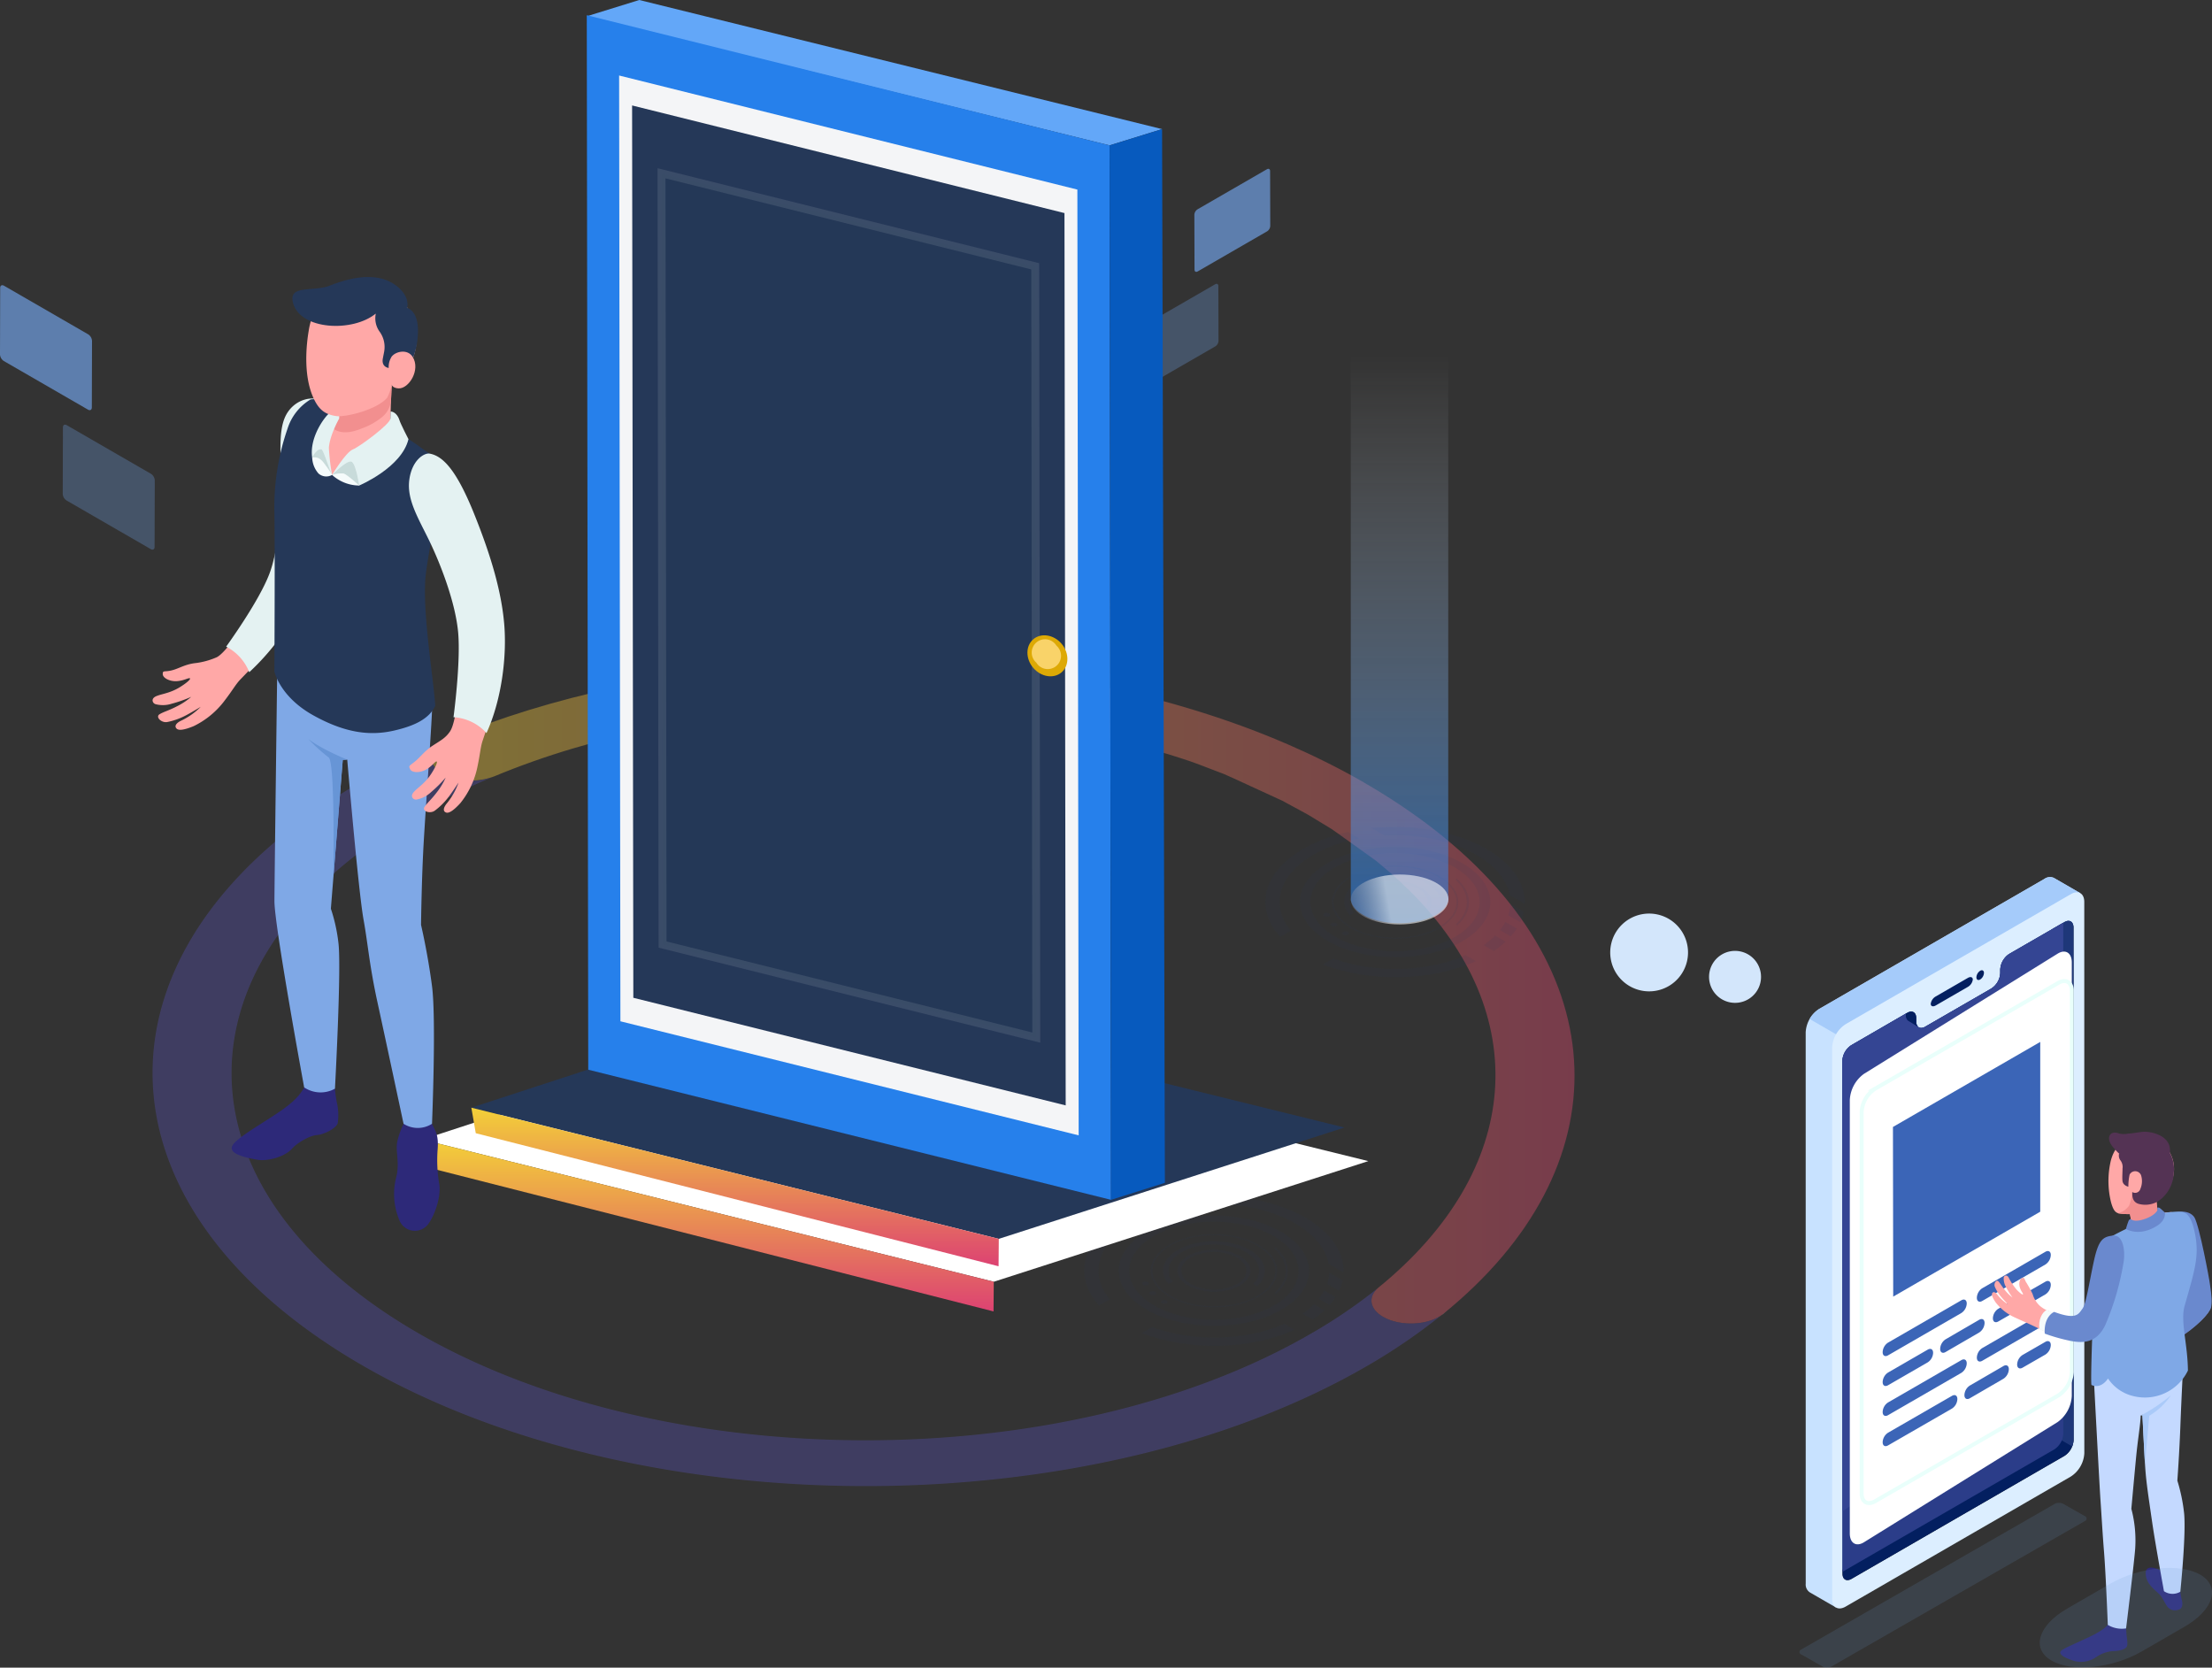 <svg xmlns="http://www.w3.org/2000/svg" xmlns:xlink="http://www.w3.org/1999/xlink" width="558" height="420.638" viewBox="0 0 558 420.638">
  <rect x="0" y="0" width="558" height="420.638" fill="#333333" stroke="none"/>
  <defs>
    <linearGradient id="linear-gradient" y1="0.5" x2="1" y2="0.5" gradientUnits="objectBoundingBox">
      <stop offset="0" stop-color="#f3d038"/>
      <stop offset="0.995" stop-color="#dd4372"/>
    </linearGradient>
    <linearGradient id="linear-gradient-2" x1="0.5" y1="0" x2="0.5" y2="1" xlink:href="#linear-gradient"/>
    <linearGradient id="linear-gradient-6" x1="0.5" x2="0.5" y2="1" gradientUnits="objectBoundingBox">
      <stop offset="0" stop-color="#fff" stop-opacity="0"/>
      <stop offset="1" stop-color="#2680eb"/>
    </linearGradient>
    <linearGradient id="linear-gradient-7" x1="-0.368" y1="0.61" x2="0.385" y2="0.544" gradientUnits="objectBoundingBox">
      <stop offset="0" stop-color="#2d2e56" stop-opacity="0"/>
      <stop offset="0.385" stop-color="#7b7c95" stop-opacity="0.373"/>
      <stop offset="1" stop-color="#fff"/>
    </linearGradient>
  </defs>
  <g id="illustration-4" transform="translate(-388 -756.736)">
    <g id="Group_148" data-name="Group 148" transform="translate(388 828.678)">
      <g id="Group_364" data-name="Group 364" opacity="0.62">
        <g id="Group_363" data-name="Group 363">
          <path id="Path_828" data-name="Path 828" d="M659.3,275.914a2.114,2.114,0,0,1,.96,1.668l-.047,16.77c0,.613-.435.859-.967.552l-21.234-12.26a2.129,2.129,0,0,1-.963-1.666l.047-16.772c0-.613.436-.861.97-.552Z" transform="translate(-637.049 -263.521)" fill="#78adf8"/>
        </g>
      </g>
      <g id="Group_366" data-name="Group 366" transform="translate(15.828 35.177)" opacity="0.27">
        <g id="Group_365" data-name="Group 365">
          <path id="Path_829" data-name="Path 829" d="M666.579,292.091a2.118,2.118,0,0,1,.962,1.666l-.048,16.772c0,.611-.435.859-.968.552l-21.234-12.26a2.124,2.124,0,0,1-.963-1.668l.048-16.77c0-.613.435-.861.97-.552Z" transform="translate(-644.328 -279.698)" fill="#78adf8"/>
        </g>
      </g>
    </g>
    <g id="Group_149" data-name="Group 149" transform="translate(469.743 919.077)">
      <g id="Group_369" data-name="Group 369" transform="translate(5.597)" opacity="0.62">
        <g id="Group_368" data-name="Group 368">
          <path id="Path_830" data-name="Path 830" d="M261.444,288.738a.75.75,0,0,0-.34.59l.017,5.931c0,.216.154.3.342.195l7.509-4.335a.751.751,0,0,0,.341-.59l-.017-5.93c0-.218-.154-.3-.343-.2Z" transform="translate(-261.104 -284.356)" fill="#78adf8"/>
        </g>
      </g>
      <g id="Group_371" data-name="Group 371" transform="translate(0 12.439)" opacity="0.27">
        <g id="Group_370" data-name="Group 370">
          <path id="Path_831" data-name="Path 831" d="M254.165,304.915a.749.749,0,0,0-.34.59l.017,5.93c0,.217.154.3.342.2l7.509-4.335a.752.752,0,0,0,.341-.589l-.017-5.931c0-.217-.154-.3-.343-.2Z" transform="translate(-253.825 -300.533)" fill="#78adf8"/>
        </g>
      </g>
    </g>
    <g id="Group_150" data-name="Group 150" transform="translate(676.239 799.318)">
      <g id="Group_374" data-name="Group 374" transform="translate(13.052)" opacity="0.62">
        <g id="Group_373" data-name="Group 373">
          <path id="Path_832" data-name="Path 832" d="M302.08,220.163a1.745,1.745,0,0,0-.793,1.375l.04,13.829c0,.506.359.708.8.456l17.51-10.11a1.75,1.75,0,0,0,.793-1.374l-.038-13.831c0-.506-.36-.71-.8-.455Z" transform="translate(-301.287 -209.944)" fill="#78adf8"/>
        </g>
      </g>
      <g id="Group_376" data-name="Group 376" transform="translate(0 29.008)" opacity="0.27">
        <g id="Group_375" data-name="Group 375">
          <path id="Path_833" data-name="Path 833" d="M294.8,236.34a1.744,1.744,0,0,0-.793,1.374l.04,13.831c0,.5.359.708.8.455l17.51-10.11a1.755,1.755,0,0,0,.795-1.375l-.04-13.829c0-.506-.358-.71-.8-.455Z" transform="translate(-294.008 -226.121)" fill="#78adf8"/>
        </g>
      </g>
    </g>
    <g id="Group_142" data-name="Group 142" transform="translate(661.485 1058.304)" opacity="0.1" style="isolation: isolate">
      <path id="Path_638" data-name="Path 638" d="M298.815,324.868c6.614,3.819,9.833,8.862,9.653,13.865l-3.793-2.191c-.68-3.718-3.487-7.335-8.423-10.185-6.358-3.671-14.9-5.293-23.177-4.869l-3.244-1.873C280.016,318.556,290.915,320.307,298.815,324.868Z" transform="translate(-243.01 -319.316)" fill="#253858"/>
      <path id="Path_639" data-name="Path 639" d="M260.75,338.176a.369.369,0,0,1,0,.7,1.332,1.332,0,0,1-1.205,0,.369.369,0,0,1,0-.7A1.326,1.326,0,0,1,260.75,338.176Z" transform="translate(-244.674 -316.36)" fill="#253858"/>
      <path id="Path_640" data-name="Path 640" d="M285.743,331.443c4.323,2.5,4.951,6.323,1.876,9.194l-1.043-.6c2.537-2.532,1.921-5.836-1.839-8.007-4.473-2.582-11.7-2.583-16.147,0-3.454,2.007-4.208,4.984-2.274,7.422l-1.066.619c-2.461-2.793-1.69-6.292,2.329-8.626C272.578,328.538,280.71,328.538,285.743,331.443Z" transform="translate(-243.956 -317.745)" fill="#253858"/>
      <path id="Path_641" data-name="Path 641" d="M303.529,338.036a12.267,12.267,0,0,1-.91,2.664l-3.029-1.748a10.2,10.2,0,0,0,.543-2.876Z" transform="translate(-238.311 -316.669)" fill="#253858"/>
      <path id="Path_642" data-name="Path 642" d="M288.437,330.587c4.06,3.572,4.093,8.224.086,11.8l-.391-.227c3.81-3.446,3.778-7.905-.082-11.348Z" transform="translate(-240.134 -317.536)" fill="#253858"/>
      <path id="Path_643" data-name="Path 643" d="M282.684,332.646c3.607,2.083,3.627,5.46.043,7.543a14.348,14.348,0,0,1-13.022,0c-3.608-2.083-3.628-5.46-.043-7.543A14.347,14.347,0,0,1,282.684,332.646Zm-12.257,7.124a12.754,12.754,0,0,0,11.574,0c3.185-1.852,3.168-4.853-.038-6.7a12.753,12.753,0,0,0-11.574,0c-3.187,1.851-3.169,4.853.038,6.7" transform="translate(-243.46 -317.457)" fill="#253858"/>
      <path id="Path_644" data-name="Path 644" d="M264.859,342.194a.37.37,0,0,1,0,.7,1.334,1.334,0,0,1-1.206,0,.37.37,0,0,1,0-.7A1.328,1.328,0,0,1,264.859,342.194Z" transform="translate(-244.025 -315.726)" fill="#253858"/>
      <path id="Path_645" data-name="Path 645" d="M295.149,327.747c9.413,5.435,9.462,14.247.111,19.681s-24.566,5.435-33.979,0-9.463-14.247-.111-19.682S285.735,322.312,295.149,327.747Zm-31.986,18.589c8.367,4.831,21.889,4.83,30.2,0s8.27-12.664-.1-17.495-21.891-4.831-30.2,0-8.27,12.664.1,17.5" transform="translate(-245.481 -318.628)" fill="#253858"/>
      <path id="Path_646" data-name="Path 646" d="M262.325,340.288a.37.37,0,0,1,0,.7,1.336,1.336,0,0,1-1.208,0,.37.37,0,0,1,0-.7A1.328,1.328,0,0,1,262.325,340.288Z" transform="translate(-244.425 -316.027)" fill="#253858"/>
      <path id="Path_647" data-name="Path 647" d="M302.026,341.664a16.449,16.449,0,0,1-1.505,1.99l-2.731-1.577A13.667,13.667,0,0,0,299.152,340Z" transform="translate(-238.596 -316.049)" fill="#253858"/>
      <path id="Path_648" data-name="Path 648" d="M270.4,322.056a36.645,36.645,0,0,0-11.636,4.129c-8.907,5.176-10.771,12.88-5.619,19.136l-2.7,1.571c-6.5-7.15-4.6-16.188,5.743-22.2a40.038,40.038,0,0,1,11.357-4.291Z" transform="translate(-246.668 -319.144)" fill="#253858"/>
      <path id="Path_649" data-name="Path 649" d="M288.35,330.419c6.247,3.607,6.279,9.454.074,13.06s-16.3,3.607-22.548,0-6.28-9.454-.074-13.061S282.1,326.812,288.35,330.419ZM266.2,343.292c6.065,3.5,15.868,3.5,21.895,0s5.995-9.18-.071-12.683-15.87-3.5-21.9,0-5.994,9.181.072,12.684" transform="translate(-244.378 -317.989)" fill="#253858"/>
      <path id="Path_650" data-name="Path 650" d="M299.783,344.522a23.94,23.94,0,0,1-2.968,2.357l-2.59-1.495a20.562,20.562,0,0,0,2.9-2.4Z" transform="translate(-239.159 -315.578)" fill="#253858"/>
      <path id="Path_651" data-name="Path 651" d="M297.79,348.748c-11.184,5.14-26.862,5.42-38.587.837l2.618-1.52c10.233,3.792,23.641,3.52,33.371-.817Z" transform="translate(-244.689 -314.905)" fill="#253858"/>
    </g>
    <g id="Group_651" data-name="Group 651" transform="translate(426.487 756.736)">
      <g id="Group_626" data-name="Group 626" transform="translate(0 0)">
        <g id="dreaming" transform="matrix(0.848, -0.53, 0.53, 0.848, 364, 237.128)">
          <g id="Group_625" data-name="Group 625" transform="translate(0 0)">
            <path id="Path_4764" data-name="Path 4764" d="M9.813,19.626A9.813,9.813,0,1,0,0,9.813,9.824,9.824,0,0,0,9.813,19.626Zm0,0" fill="#d3e6fb"/>
            <path id="Path_4765" data-name="Path 4765" d="M6.556,13.113A6.556,6.556,0,1,0,0,6.556,6.564,6.564,0,0,0,6.556,13.113Zm0,0" transform="translate(18.374 19.963)" fill="#d3e6fb"/>
          </g>
        </g>
        <g id="Group_654" data-name="Group 654" transform="translate(0 167.065)" opacity="0.4">
          <g id="Group_184" data-name="Group 184" transform="translate(332.085 49.698)">
            <path id="Path_658" data-name="Path 658" d="M578.81,286.575c-.778-.775-1.586-1.545-2.4-2.312C577.224,285.03,578.034,285.8,578.81,286.575Z" transform="translate(-576.409 -284.263)" fill="#dcdcdc"/>
          </g>
          <g id="Group_185" data-name="Group 185" transform="translate(334.486 52.01)">
            <path id="Path_659" data-name="Path 659" d="M579.776,287.608c-.531-.553-1.061-1.106-1.611-1.654C578.715,286.5,579.245,287.055,579.776,287.608Z" transform="translate(-578.165 -285.954)" fill="#dcdcdc"/>
          </g>
          <g id="Group_186" data-name="Group 186" transform="translate(336.096 53.665)">
            <path id="Path_660" data-name="Path 660" d="M581.473,289.443c-.69-.764-1.4-1.523-2.13-2.279C580.069,287.919,580.782,288.679,581.473,289.443Z" transform="translate(-579.343 -287.164)" fill="gray"/>
          </g>
          <g id="Group_187" data-name="Group 187" transform="translate(338.226 55.944)">
            <path id="Path_661" data-name="Path 661" d="M582.406,290.533q-.74-.855-1.505-1.7Q581.668,289.678,582.406,290.533Z" transform="translate(-580.901 -288.831)" fill="gray"/>
          </g>
          <g id="Group_188" data-name="Group 188" transform="translate(245.851 7.515)">
            <path id="Path_662" data-name="Path 662" d="M513.337,253.41c.663.154,1.329.3,1.99.459C514.666,253.711,514,253.564,513.337,253.41Z" transform="translate(-513.337 -253.41)" fill="#dcdcdc"/>
          </g>
          <g id="Group_189" data-name="Group 189" transform="translate(227.199 3.845)">
            <path id="Path_663" data-name="Path 663" d="M499.7,250.726c.826.133,1.647.272,2.469.413C501.342,251,500.519,250.859,499.7,250.726Z" transform="translate(-499.695 -250.726)" fill="#dcdcdc"/>
          </g>
          <g id="Group_190" data-name="Group 190" transform="translate(216.723 2.35)">
            <path id="Path_664" data-name="Path 664" d="M492.033,249.632c1.435.179,2.867.362,4.3.562C494.9,249.994,493.467,249.812,492.033,249.632Z" transform="translate(-492.033 -249.632)" fill="#dcdcdc"/>
          </g>
          <g id="Group_191" data-name="Group 191" transform="translate(214.845 2.112)">
            <path id="Path_665" data-name="Path 665" d="M490.659,249.458c.627.074,1.252.16,1.878.238C491.91,249.618,491.286,249.532,490.659,249.458Z" transform="translate(-490.659 -249.458)" fill="gray"/>
          </g>
          <g id="Group_192" data-name="Group 192" transform="translate(202.425 0.906)">
            <path id="Path_666" data-name="Path 666" d="M481.575,248.576c1.607.123,3.212.265,4.814.413C484.787,248.841,483.182,248.7,481.575,248.576Z" transform="translate(-481.575 -248.576)" fill="#dcdcdc"/>
          </g>
          <g id="Group_193" data-name="Group 193" transform="translate(200.042 0.742)">
            <path id="Path_667" data-name="Path 667" d="M479.832,248.456c.8.055,1.589.1,2.383.164C481.421,248.56,480.626,248.511,479.832,248.456Z" transform="translate(-479.832 -248.456)" fill="gray"/>
          </g>
          <g id="Group_194" data-name="Group 194" transform="translate(196.155 0.494)">
            <path id="Path_668" data-name="Path 668" d="M476.989,248.275c1.3.073,2.592.159,3.887.247C479.58,248.434,478.286,248.348,476.989,248.275Z" transform="translate(-476.989 -248.275)" fill="#dcdcdc"/>
          </g>
          <g id="Group_195" data-name="Group 195" transform="translate(193.533 0.363)">
            <path id="Path_669" data-name="Path 669" d="M475.072,248.179c.874.041,1.749.082,2.621.131C476.821,248.261,475.946,248.22,475.072,248.179Z" transform="translate(-475.072 -248.179)" fill="#dcdcdc"/>
          </g>
          <g id="Group_196" data-name="Group 196" transform="translate(187.125 0.122)">
            <path id="Path_670" data-name="Path 670" d="M470.385,248q1.355.037,2.711.085Q471.74,248.041,470.385,248Z" transform="translate(-470.385 -248.003)" fill="gray"/>
          </g>
          <g id="Group_197" data-name="Group 197" transform="translate(183.516 0.049)">
            <path id="Path_671" data-name="Path 671" d="M467.745,247.949q1.8.027,3.609.074Q469.55,247.976,467.745,247.949Z" transform="translate(-467.745 -247.949)" fill="#dcdcdc"/>
          </g>
          <g id="Group_198" data-name="Group 198" transform="translate(180.768 0.016)">
            <path id="Path_672" data-name="Path 672" d="M465.735,247.925c.918.005,1.834.019,2.748.033C467.569,247.944,466.651,247.93,465.735,247.925Z" transform="translate(-465.735 -247.925)" fill="#dcdcdc"/>
          </g>
          <g id="Group_199" data-name="Group 199" transform="translate(170.229 0.035)">
            <path id="Path_673" data-name="Path 673" d="M458.027,248.035c1.405-.038,2.81-.075,4.217-.1C460.837,247.959,459.431,248,458.027,248.035Z" transform="translate(-458.027 -247.939)" fill="#dcdcdc"/>
          </g>
          <g id="Group_200" data-name="Group 200" transform="translate(152.999 0.855)">
            <path id="Path_674" data-name="Path 674" d="M445.425,248.77c.942-.078,1.884-.16,2.827-.231C447.309,248.61,446.367,248.692,445.425,248.77Z" transform="translate(-445.425 -248.539)" fill="gray"/>
          </g>
          <g id="Group_201" data-name="Group 201" transform="translate(146.672 1.386)">
            <path id="Path_675" data-name="Path 675" d="M440.8,249.224c.979-.1,1.955-.2,2.936-.3C442.752,249.02,441.775,249.121,440.8,249.224Z" transform="translate(-440.797 -248.927)" fill="#dcdcdc"/>
          </g>
          <g id="Group_202" data-name="Group 202" transform="translate(140.437 2.043)">
            <path id="Path_676" data-name="Path 676" d="M436.237,249.766q1.479-.187,2.96-.358Q437.714,249.58,436.237,249.766Z" transform="translate(-436.237 -249.408)" fill="gray"/>
          </g>
          <g id="Group_203" data-name="Group 203" transform="translate(134.286 2.832)">
            <path id="Path_677" data-name="Path 677" d="M431.738,250.394c.965-.142,1.936-.275,2.905-.409C433.674,250.119,432.7,250.252,431.738,250.394Z" transform="translate(-431.738 -249.985)" fill="#dcdcdc"/>
          </g>
          <g id="Group_204" data-name="Group 204" transform="translate(130.972 3.241)">
            <path id="Path_678" data-name="Path 678" d="M429.314,250.8c1.1-.176,2.207-.353,3.315-.517C431.519,250.448,430.419,250.624,429.314,250.8Z" transform="translate(-429.314 -250.284)" fill="gray"/>
          </g>
          <g id="Group_205" data-name="Group 205" transform="translate(116.442 5.705)">
            <path id="Path_679" data-name="Path 679" d="M418.687,252.842c1.228-.264,2.467-.509,3.7-.756C421.154,252.333,419.916,252.578,418.687,252.842Z" transform="translate(-418.687 -252.086)" fill="#dcdcdc"/>
          </g>
          <g id="Group_206" data-name="Group 206" transform="translate(101.731 9.276)">
            <path id="Path_680" data-name="Path 680" d="M407.927,255.5c.979-.271,1.961-.539,2.947-.8Q409.395,255.088,407.927,255.5Z" transform="translate(-407.927 -254.698)" fill="#dcdcdc"/>
          </g>
          <g id="Group_207" data-name="Group 207" transform="translate(77.233 16.655)">
            <path id="Path_681" data-name="Path 681" d="M390.009,261.734q2.094-.839,4.22-1.639Q392.1,260.895,390.009,261.734Z" transform="translate(-390.009 -260.095)" fill="gray"/>
          </g>
          <g id="Group_208" data-name="Group 208" transform="translate(74.392 18.294)">
            <path id="Path_682" data-name="Path 682" d="M388.051,262.386c.9-.374,1.813-.73,2.721-1.092-.95.38-1.9.756-2.841,1.149C387.974,262.425,388.009,262.4,388.051,262.386Z" transform="translate(-387.931 -261.294)" fill="#dcdcdc"/>
          </g>
          <g id="Group_235" data-name="Group 235" transform="translate(70.342)" style="isolation: isolate">
            <g id="Group_209" data-name="Group 209" transform="translate(136.897 1.319)">
              <path id="Path_683" data-name="Path 683" d="M485.1,248.878c.476.044.956.079,1.433.127C486.052,248.957,485.573,248.923,485.1,248.878Z" transform="translate(-485.096 -248.878)" fill="gray"/>
            </g>
            <g id="Group_210" data-name="Group 210" transform="translate(138.33 1.446)">
              <path id="Path_684" data-name="Path 684" d="M486.144,248.971q3.094.3,6.173.666Q489.237,249.272,486.144,248.971Z" transform="translate(-486.144 -248.971)" fill="#dcdcdc"/>
            </g>
            <g id="Group_211" data-name="Group 211" transform="translate(163.02 4.913)">
              <path id="Path_685" data-name="Path 685" d="M504.2,251.507q1.222.225,2.439.458Q505.424,251.731,504.2,251.507Z" transform="translate(-504.203 -251.507)" fill="#dcdcdc"/>
            </g>
            <g id="Group_212" data-name="Group 212" transform="translate(43.191 6.461)">
              <path id="Path_686" data-name="Path 686" d="M416.559,253.294c.969-.22,1.933-.446,2.909-.655C418.495,252.848,417.527,253.075,416.559,253.294Z" transform="translate(-416.559 -252.639)" fill="gray"/>
            </g>
            <g id="Group_213" data-name="Group 213" transform="translate(40.179 7.116)">
              <path id="Path_687" data-name="Path 687" d="M414.356,253.808c1-.238,2.007-.463,3.012-.69C416.362,253.345,415.356,253.571,414.356,253.808Z" transform="translate(-414.356 -253.118)" fill="gray"/>
            </g>
            <g id="Group_214" data-name="Group 214" transform="translate(28.542 10.073)">
              <path id="Path_688" data-name="Path 688" d="M405.845,256.085q1.419-.41,2.847-.8Q407.264,255.675,405.845,256.085Z" transform="translate(-405.845 -255.281)" fill="#dcdcdc"/>
            </g>
            <g id="Group_215" data-name="Group 215" transform="translate(22.835 11.737)">
              <path id="Path_689" data-name="Path 689" d="M401.671,257.365c.929-.293,1.857-.585,2.792-.867C403.528,256.78,402.6,257.072,401.671,257.365Z" transform="translate(-401.671 -256.498)" fill="gray"/>
            </g>
            <g id="Group_216" data-name="Group 216" transform="translate(17.156 13.517)">
              <path id="Path_690" data-name="Path 690" d="M397.517,258.762c.941-.324,1.877-.651,2.827-.962C399.4,258.113,398.457,258.439,397.517,258.762Z" transform="translate(-397.517 -257.8)" fill="gray"/>
            </g>
            <g id="Group_217" data-name="Group 217" transform="translate(14.412 14.48)">
              <path id="Path_691" data-name="Path 691" d="M395.51,259.452c.906-.326,1.828-.633,2.744-.948C397.338,258.818,396.418,259.126,395.51,259.452Z" transform="translate(-395.51 -258.504)" fill="gray"/>
            </g>
            <g id="Group_218" data-name="Group 218" transform="translate(269.39 57.646)">
              <path id="Path_692" data-name="Path 692" d="M583.938,292.393c-.629-.775-1.272-1.547-1.936-2.317Q583,291.229,583.938,292.393Z" transform="translate(-582.002 -290.076)" fill="#dcdcdc"/>
            </g>
            <g id="Group_219" data-name="Group 219" transform="translate(272.7 61.688)">
              <path id="Path_693" data-name="Path 693" d="M586.174,295.393c-.57-.79-1.147-1.578-1.751-2.361C585.029,293.814,585.6,294.6,586.174,295.393Z" transform="translate(-584.423 -293.032)" fill="#dcdcdc"/>
            </g>
            <g id="Group_220" data-name="Group 220" transform="translate(282.697 78.234)">
              <path id="Path_694" data-name="Path 694" d="M592.4,306.746c-.223-.537-.427-1.077-.663-1.612C591.973,305.668,592.175,306.209,592.4,306.746Z" transform="translate(-591.735 -305.134)" fill="gray"/>
            </g>
            <g id="Group_221" data-name="Group 221" transform="translate(283.36 79.846)">
              <path id="Path_695" data-name="Path 695" d="M593.27,308.944c-.324-.879-.688-1.756-1.05-2.631C592.583,307.189,592.947,308.065,593.27,308.944Z" transform="translate(-592.22 -306.313)" fill="#dcdcdc"/>
            </g>
            <g id="Group_222" data-name="Group 222" transform="translate(284.41 82.476)">
              <path id="Path_696" data-name="Path 696" d="M593.628,310.118c-.21-.628-.411-1.257-.64-1.881C593.217,308.863,593.418,309.49,593.628,310.118Z" transform="translate(-592.988 -308.237)" fill="#dcdcdc"/>
            </g>
            <g id="Group_223" data-name="Group 223" transform="translate(285.05 84.358)">
              <path id="Path_697" data-name="Path 697" d="M594.219,312c-.234-.8-.5-1.594-.763-2.39C593.723,310.409,593.985,311.2,594.219,312Z" transform="translate(-593.456 -309.613)" fill="#dcdcdc"/>
            </g>
            <g id="Group_224" data-name="Group 224">
              <path id="Path_698" data-name="Path 698" d="M620.4,278.342c.227.131.459.267.685.4.3.172.5.3.722.422l.741.44c.321.191.532.318.743.446.532.321.971.589,1.41.861.284.175.495.306.7.436l.708.446.725.461.7.45.645.42.675.445.692.459.692.466c.47.319.888.6,1.3.891l.66.461c.265.185.469.33.672.473.664.47,1.3.93,1.924,1.386l.616.457.632.47c48.265,36.28,49.7,86.687,4.167,123.628-3.581,2.905-10.8,3.273-15.178.745-3.387-1.955-3.875-5-1.284-7.285,36.692-29.791,39.26-69.1,8.016-100.168-2.587-2.488-3.359-3.2-4.145-3.9-3.622-3.086-4.036-3.422-4.456-3.759-10.69-7.664-10.894-7.8-11.1-7.927-5.247-3.2-5.477-3.335-5.711-3.469l-.7-.4c-5.54-3.017-5.77-3.135-6-3.255-13.615-6.288-14.166-6.515-14.721-6.739-6.452-2.484-7.442-2.842-8.436-3.192-56.877-19.065-124.723-17.449-175.688,3.765-4.273,1.641-9.526,1.369-12.908-.585-4.383-2.531-3.772-6.712,1.233-8.8,52.708-21.95,121.473-25.26,179.2-9.929l.9.239.9.243c.9.245,1.777.491,2.66.742l.878.253.886.257c.922.271,1.79.531,2.645.792l.856.264c.365.112.632.2.9.282l.887.279c.566.18,1.116.358,1.672.539l.878.288c.373.125.626.208.882.294l.9.3c.3.1.563.191.827.283l.835.289c2.114.747,2.363.835,2.616.927.307.111.573.208.834.3.3.109.556.2.816.3.347.129.6.223.852.317l.864.325c.6.228,1.132.433,1.654.636.323.126.573.223.82.321,2.046.818,2.3.917,2.536,1.016,1.111.458,1.347.555,1.586.655,1.2.507,1.44.607,1.678.71l.835.36c3.569,1.586,3.807,1.694,4.043,1.8.281.128.519.239.752.347.32.148.557.258.793.369l.79.375c1.166.558,1.392.667,1.616.777,1.069.524,1.293.634,1.517.746,1.153.577,1.37.688,1.592.8l.8.407.729.377.748.392c.346.182.564.3.783.414l.782.42c.554.3,1.018.552,1.482.808l.749.414.762.428c.332.187.552.312.768.436Z" transform="translate(-384.969 -247.913)" fill="url(#linear-gradient)"/>
            </g>
            <g id="Group_225" data-name="Group 225" transform="translate(288.177 99.765)">
              <path id="Path_699" data-name="Path 699" d="M595.876,322.884c-.029-.667-.083-1.333-.133-2C595.794,321.549,595.849,322.218,595.876,322.884Z" transform="translate(-595.743 -320.882)" fill="#dcdcdc"/>
            </g>
            <g id="Group_226" data-name="Group 226" transform="translate(288.337 104.236)">
              <path id="Path_700" data-name="Path 700" d="M595.864,324.152c0,.626.015,1.252,0,1.877C595.879,325.4,595.864,324.777,595.864,324.152Z" transform="translate(-595.86 -324.152)" fill="#dcdcdc"/>
            </g>
            <g id="Group_227" data-name="Group 227" transform="translate(287.471 110.848)">
              <path id="Path_701" data-name="Path 701" d="M595.227,332.784c.217-1.264.39-2.53.529-3.8C595.617,330.255,595.446,331.52,595.227,332.784Z" transform="translate(-595.227 -328.988)" fill="#dcdcdc"/>
            </g>
            <g id="Group_228" data-name="Group 228" transform="translate(287.09 114.643)">
              <path id="Path_702" data-name="Path 702" d="M594.948,333.629c.127-.622.274-1.243.382-1.865C595.223,332.386,595.075,333.007,594.948,333.629Z" transform="translate(-594.948 -331.764)" fill="#dcdcdc"/>
            </g>
            <g id="Group_229" data-name="Group 229" transform="translate(285.345 120.987)">
              <path id="Path_703" data-name="Path 703" d="M593.672,338.646c.238-.747.45-1.495.659-2.242C594.122,337.152,593.91,337.9,593.672,338.646Z" transform="translate(-593.672 -336.404)" fill="#dcdcdc"/>
            </g>
            <g id="Group_230" data-name="Group 230" transform="translate(281.976 129.577)">
              <path id="Path_704" data-name="Path 704" d="M591.208,344.829q.506-1.068.973-2.142C591.872,343.4,591.546,344.117,591.208,344.829Z" transform="translate(-591.208 -342.687)" fill="#dcdcdc"/>
            </g>
            <g id="Group_231" data-name="Group 231" transform="translate(278.666 135.928)">
              <path id="Path_705" data-name="Path 705" d="M588.787,349.372c.4-.677.774-1.359,1.15-2.04C589.561,348.013,589.189,348.7,588.787,349.372Z" transform="translate(-588.787 -347.332)" fill="#dcdcdc"/>
            </g>
            <g id="Group_232" data-name="Group 232" transform="translate(268.429 149.993)">
              <path id="Path_706" data-name="Path 706" d="M581.3,359.443c.543-.607,1.105-1.212,1.626-1.824C582.4,358.231,581.842,358.834,581.3,359.443Z" transform="translate(-581.299 -357.619)" fill="#dcdcdc"/>
            </g>
            <g id="Group_233" data-name="Group 233" transform="translate(260.65 157.797)">
              <path id="Path_707" data-name="Path 707" d="M575.61,365.2c.68-.622,1.361-1.243,2.016-1.87C576.972,363.955,576.291,364.575,575.61,365.2Z" transform="translate(-575.61 -363.327)" fill="gray"/>
            </g>
            <g id="Group_234" data-name="Group 234" transform="translate(256.328 161.582)">
              <path id="Path_708" data-name="Path 708" d="M572.449,367.943c.738-.613,1.469-1.229,2.182-1.848C573.919,366.716,573.189,367.33,572.449,367.943Z" transform="translate(-572.449 -366.095)" fill="gray"/>
            </g>
          </g>
          <g id="Group_236" data-name="Group 236" transform="translate(325.124 163.43)">
            <path id="Path_709" data-name="Path 709" d="M572.864,367.447c-.366.3-.707.614-1.08.916-.145.119-.307.227-.466.337C571.836,368.282,572.359,367.868,572.864,367.447Z" transform="translate(-571.318 -367.447)" fill="#dcdcdc"/>
          </g>
          <g id="Group_237" data-name="Group 237" transform="translate(0 19.443)">
            <path id="Path_710" data-name="Path 710" d="M658.645,407.375a148.767,148.767,0,0,1-18.523,12.669c-69.816,40.573-183.379,40.576-253.652,0s-70.645-106.354-.828-146.927a189.641,189.641,0,0,1,22.271-10.986c-4.888,2.1-5.458,6.232-1.112,8.741a15.82,15.82,0,0,0,12.577.716,168.435,168.435,0,0,0-19.6,9.691c-62.057,36.065-61.733,94.536.737,130.6s163.407,36.061,225.466,0A132.192,132.192,0,0,0,642.65,400.5c-2.59,2.289-2.1,5.33,1.284,7.285C648.132,410.208,654.934,409.962,658.645,407.375Z" transform="translate(-333.521 -262.134)" fill="#6c63ff" opacity="0.57"/>
          </g>
          <g id="Group_238" data-name="Group 238" transform="translate(344.793 64.049)">
            <path id="Path_711" data-name="Path 711" d="M586.945,296.5c-.4-.581-.824-1.158-1.241-1.736C586.121,295.337,586.547,295.913,586.945,296.5Z" transform="translate(-585.704 -294.759)" fill="#dcdcdc"/>
          </g>
          <g id="Group_239" data-name="Group 239" transform="translate(347.684 68.317)">
            <path id="Path_712" data-name="Path 712" d="M588.829,299.471c-.321-.532-.675-1.06-1.011-1.59C588.153,298.412,588.509,298.938,588.829,299.471Z" transform="translate(-587.818 -297.881)" fill="#dcdcdc"/>
          </g>
          <g id="Group_240" data-name="Group 240" transform="translate(357.251 91.05)">
            <path id="Path_713" data-name="Path 713" d="M595.228,316.551c-.126-.681-.263-1.363-.412-2.043C594.965,315.189,595.1,315.868,595.228,316.551Z" transform="translate(-594.816 -314.508)" fill="gray"/>
          </g>
          <g id="Group_241" data-name="Group 241" transform="translate(356.907 116.508)">
            <path id="Path_714" data-name="Path 714" d="M594.564,335.56c.2-.808.358-1.622.525-2.432C594.924,333.939,594.764,334.751,594.564,335.56Z" transform="translate(-594.564 -333.128)" fill="#dcdcdc"/>
          </g>
          <g id="Group_242" data-name="Group 242" transform="translate(354.968 123.229)">
            <path id="Path_715" data-name="Path 715" d="M593.146,340.131c.248-.7.495-1.389.719-2.087C593.642,338.741,593.4,339.436,593.146,340.131Z" transform="translate(-593.146 -338.044)" fill="#dcdcdc"/>
          </g>
          <g id="Group_243" data-name="Group 243" transform="translate(354.159 125.316)">
            <path id="Path_716" data-name="Path 716" d="M592.554,341.741c.286-.722.553-1.446.81-2.171C593.107,340.294,592.84,341.018,592.554,341.741Z" transform="translate(-592.554 -339.57)" fill="#dcdcdc"/>
          </g>
          <g id="Group_244" data-name="Group 244" transform="translate(344.786 142.094)">
            <path id="Path_717" data-name="Path 717" d="M585.7,354.107c.546-.755,1.1-1.505,1.615-2.265C586.8,352.6,586.246,353.354,585.7,354.107Z" transform="translate(-585.699 -351.842)" fill="#dcdcdc"/>
          </g>
          <g id="Group_245" data-name="Group 245" transform="translate(343.094 144.36)">
            <path id="Path_718" data-name="Path 718" d="M584.461,355.789c.587-.759,1.139-1.525,1.693-2.29C585.6,354.265,585.048,355.03,584.461,355.789Z" transform="translate(-584.461 -353.499)" fill="#dcdcdc"/>
          </g>
          <g id="Group_246" data-name="Group 246" transform="translate(335.011 153.922)">
            <path id="Path_719" data-name="Path 719" d="M578.549,362.381c.624-.628,1.256-1.255,1.855-1.888C579.805,361.127,579.174,361.752,578.549,362.381Z" transform="translate(-578.549 -360.493)" fill="gray"/>
          </g>
          <g id="Group_247" data-name="Group 247" transform="translate(333.009 155.811)">
            <path id="Path_720" data-name="Path 720" d="M577.085,363.86c.686-.657,1.344-1.322,2-1.986C578.429,362.539,577.771,363.2,577.085,363.86Z" transform="translate(-577.085 -361.874)" fill="#dcdcdc"/>
          </g>
        </g>
        <g id="Group_388" data-name="Group 388" transform="translate(68.05 0)">
          <g id="Group_378" data-name="Group 378" transform="translate(41.484)">
            <path id="Path_837" data-name="Path 837" d="M179.832,308.452,47.949,275.888l-13.244,4.1,131.882,32.565Z" transform="translate(-34.706 -275.888)" fill="#63a7f8"/>
          </g>
          <g id="Group_381" data-name="Group 381" transform="translate(0 257.021)">
            <g id="Group_379" data-name="Group 379" transform="translate(0 0)">
              <path id="Path_838" data-name="Path 838" d="M269.468,467.911,124.02,432.059l-93.188,30.43,144.156,35.852Z" transform="translate(-30.832 -432.059)" fill="#fff"/>
            </g>
            <path id="Path_839" data-name="Path 839" d="M85.306,449.6l144.156,35.852-.062,7.49L86.514,456.586Z" transform="translate(-85.306 -419.174)" fill="url(#linear-gradient-2)"/>
            <g id="Group_380" data-name="Group 380" transform="translate(144.094 35.852)">
              <path id="Path_840" data-name="Path 840" d="M30.894,483.16l-.062,7.49,94.542-30.48v-7.44Z" transform="translate(-30.832 -452.73)" fill="url(#linear-gradient-2)"/>
            </g>
          </g>
          <g id="Group_384" data-name="Group 384" transform="translate(12.365 251.309)">
            <g id="Group_382" data-name="Group 382">
              <path id="Path_841" data-name="Path 841" d="M254.557,461.857,120.31,428.765,34.3,456.852l133.054,33.091Z" transform="translate(-34.298 -428.765)" fill="#253858"/>
            </g>
            <path id="Path_842" data-name="Path 842" d="M84.577,444.959,217.632,478.05l-.057,6.913L85.692,451.4Z" transform="translate(-84.577 -416.872)" fill="url(#linear-gradient-2)"/>
            <g id="Group_383" data-name="Group 383" transform="translate(132.997 33.091)">
              <path id="Path_843" data-name="Path 843" d="M34.355,475.931l-.057,6.913,87.261-28.132v-6.867Z" transform="translate(-34.298 -447.845)" fill="url(#linear-gradient-2)"/>
            </g>
          </g>
          <g id="Group_386" data-name="Group 386" transform="translate(41.484 3.836)">
            <path id="Path_844" data-name="Path 844" d="M42.132,278.1l131.882,32.824.363,265.981L42.5,544.08Z" transform="translate(-42.132 -278.099)" fill="#2680eb"/>
            <g id="Group_385" data-name="Group 385" transform="translate(131.882 28.729)">
              <path id="Path_845" data-name="Path 845" d="M34.3,298.758l.363,265.981,13.587-4.289-.707-265.787Z" transform="translate(-34.298 -294.663)" fill="#075abe"/>
            </g>
            <path id="Path_846" data-name="Path 846" d="M46.835,286.868l115.6,28.772.327,238.562L47.161,525.43Z" transform="translate(-38.677 -271.659)" fill="#f4f5f7"/>
            <path id="Path_847" data-name="Path 847" d="M53.384,301.97l109.069,27.145.308,225.077L53.692,527.047Z" transform="translate(-41.95 -279.205)" fill="#253858"/>
            <path id="Path_862" data-name="Path 862" d="M53.384,301.97l94.272,23.463.266,194.542L53.65,496.512Z" transform="translate(-34.531 -262.096)" fill="#253858" stroke="#fff" stroke-width="2" opacity="0.1"/>
          </g>
          <g id="Group_387" data-name="Group 387" transform="translate(152.644 160.249)">
            <path id="Path_851" data-name="Path 851" d="M49.937,376.486c1.96,2.314,5.153,2.83,7.13,1.153s1.989-4.908.03-7.22-5.151-2.829-7.128-1.154S47.978,374.174,49.937,376.486Z" transform="translate(-48.477 -368.281)" fill="#dda905"/>
            <path id="Path_852" data-name="Path 852" d="M50.509,374.722a3.36,3.36,0,1,0,5.064-4.293,3.361,3.361,0,1,0-5.064,4.293Z" transform="translate(-48.257 -367.815)" fill="#f9d369"/>
          </g>
        </g>
        <g id="Group_601" data-name="Group 601" transform="translate(0 69.866)">
          <path id="Path_4624" data-name="Path 4624" d="M497.7,113c1.79-.411,3.187-1.439,5.751-1.818a19.176,19.176,0,0,0,5.661-1.5c1.94-.872,6.194-6.779,9.452-12.112,3.84-6.293,6.438-14.828,6.7-18.947.439-6.97.118-20.964.493-25.8s2.33-6.344,4.909-7.543c3.031-1.411,5.458-.782,5.77,6.209s.465,20.478-1.553,29.806a65.021,65.021,0,0,1-8.071,19.709c-3.425,5.661-7.042,9.46-11.647,14.211-1.255,1.3-1.866,2.568-3.971,5.318a21.418,21.418,0,0,1-7.875,6.518c-2.682,1.1-3.821,1.067-4.279.623-.574-.559-.265-1.255.9-1.9a17.633,17.633,0,0,0,5.173-3.6s-2.483,1.531-4.05,2.313a17.36,17.36,0,0,1-4.4,1.521c-1.48.268-3.065-1.307-1.906-1.981s2.242-.882,4.547-2.08a17.261,17.261,0,0,0,3.414-2.294,32.678,32.678,0,0,1-4.9,1.728,7.283,7.283,0,0,1-4.114.12c-.7-.2-1.321-1.388.232-2.033,1.392-.583,3.4-.717,5.89-2.238,1.8-1.105,2.928-2.135,2.523-2.262s-1.422.6-3.262.73c-1.758.126-3.562-.8-3.555-1.791S495.911,113.415,497.7,113Z" transform="translate(-492.966 -13.75)" fill="#ffa8a7"/>
          <path id="Path_4625" data-name="Path 4625" d="M515.514,44.928c2.857,2.056,4,5.971,3.172,17.681S516.248,83.235,513.4,90.7a60.19,60.19,0,0,1-15.374,22.885,12.27,12.27,0,0,0-5.83-6.447s8.163-11.2,10.891-18.319,2.864-18.55,2.888-25-.711-12.36,1.889-16.006C510.358,44.316,514.43,44.149,515.514,44.928Z" transform="translate(-473.638 -13.893)" fill="#e4f2f2"/>
          <g id="Group_581" data-name="Group 581" transform="translate(19.967 27.319)">
            <path id="Path_4626" data-name="Path 4626" d="M517.507,126a27.377,27.377,0,0,0,.465,3.41,14.318,14.318,0,0,1,.233,5.295c-.336,1.221-3.326,2.831-5.292,2.992s-5.085,2.095-6.261,3.448c-1.681,1.936-5.98,3.223-8.685,2.778s-5.747-1.236-6.349-2.369.37-2.322,6.282-6.113,9.857-6.072,11.838-9.758Z" transform="translate(-491.465 51.429)" fill="#2d2979"/>
            <path id="Path_4627" data-name="Path 4627" d="M489.119,129.961c.6,1.54,1.733,2.4,1.418,6.449a35.491,35.491,0,0,0,.443,8.968c.4,3.307-1.289,7.843-2.87,9.955a4.2,4.2,0,0,1-7.282-1.2,16.9,16.9,0,0,1-.737-10.7c.962-3.78-.317-6.663.315-9.195a21.788,21.788,0,0,1,1.529-4.271Z" transform="translate(-438.591 56.315)" fill="#2d2979"/>
            <path id="Path_4628" data-name="Path 4628" d="M519.962,86.6c-.135,4.243-1.457,22.665-2.047,32.419s-.722,21.705-.722,21.705,1.682,7.1,2.769,15.455,0,34.706,0,34.706a6.652,6.652,0,0,1-7.184,0s-4.489-21.093-6.569-30.6-2.44-14.982-3.519-20.872c-1.3-7.13-4.119-40.382-4.119-40.382l-1.126.062-3,37.54a42.128,42.128,0,0,1,1.893,8.522c.814,6.115-.861,36.878-.861,36.878a7.451,7.451,0,0,1-7.768-.317s-7.5-40.744-7.5-46.949c0-4.1.7-58.176.7-58.176Z" transform="translate(-469.434 -4.613)" fill="#7fa8e6"/>
            <path id="Path_4629" data-name="Path 4629" d="M500.232,89.853s-6.378-2.568-9.81-5.207a43.3,43.3,0,0,0,5.119,4.643c1.688,1.056,1.183,30.41,1.183,30.41L499.1,89.915Z" transform="translate(-471.094 4.574)" fill="#6795d6"/>
            <path id="Path_4630" data-name="Path 4630" d="M503.207,42.99s-.473,9.253-.27,10.071,4.247,3.53,5.425,4.5-6.4,8.439-10.077,10.129-15.346-2.763-15.552-8.492,2-10.538,3.785-10.793S503.207,42.99,503.207,42.99Z" transform="translate(-462.851 -42.99)" fill="#ffa8a7"/>
            <path id="Path_4631" data-name="Path 4631" d="M485.661,53.577c-1.221-1.1.189-3.525,1.028-5.215,3.821-1.154,14.166-5.372,14.166-5.372s-.1,2.133-.167,3.62h0a6.117,6.117,0,0,1-2.474,4.56,16.9,16.9,0,0,1-4.125,2.4C492.571,54.162,488.469,56.1,485.661,53.577Z" transform="translate(-460.499 -42.99)" fill="#f28f8f"/>
          </g>
          <path id="Path_4632" data-name="Path 4632" d="M510.131,52.785s-6.711,10-16.077,10.938c-2.951-2.906-3.221-13.266.865-16.576,0,0-3.755-3.031-6.325-2.442a13.265,13.265,0,0,0-5.781,7.376,60.386,60.386,0,0,0-3.3,21.407c.156,9.816-.011,39.8-.011,39.8s1.317,6.342,9.784,11.06,14.763,5.179,20.508,3.84c4.74-1.105,8.657-2.776,10.29-6.216-.424-6.877-3.493-24.828-2.347-33.477s2.973-15.1,3.446-22.1-.921-6.852-4.427-9.345A54.833,54.833,0,0,0,510.131,52.785Z" transform="translate(-448.773 -13.798)" fill="#253858"/>
          <path id="Path_4633" data-name="Path 4633" d="M473.562,128.259c1.441-1.142,2.362-2.6,4.517-4.039,1.9-1.27,3.266-1.889,4.444-3.66,1.281-1.919,2.044-8.379,2.7-14.592a61.049,61.049,0,0,0-2.062-20.673c-2.525-7.989-7.88-18.779-9.619-23.312s-.617-6.727,1.2-8.921c2.133-2.574,5.862-2.427,9.146,3.755A129.736,129.736,0,0,1,494,83.784a65.034,65.034,0,0,1,1.17,21.266c-.668,6.584-2.3,11.566-4.427,17.835-.577,1.709-.583,3.118-1.3,6.507a21.452,21.452,0,0,1-4.318,9.266c-1.951,2.14-2.994,2.6-3.6,2.4-.763-.259-.782-1.02,0-2.1a17.721,17.721,0,0,0,3.129-5.468s-1.59,2.448-2.669,3.825a17.372,17.372,0,0,1-3.324,3.264c-1.225.878-3.331.133-2.572-.972s1.647-1.761,3.215-3.827a17.385,17.385,0,0,0,2.1-3.538,32.687,32.687,0,0,1-3.684,3.663,7.273,7.273,0,0,1-3.663,1.872c-.72.122-1.79-.683-.664-1.934,1.007-1.122,2.767-2.108,4.358-4.549,1.159-1.771,1.729-3.185,1.312-3.125s-1.028,1.15-2.635,2.06c-1.535.867-3.56.805-3.979-.092S472.123,129.4,473.562,128.259Z" transform="translate(-407.465 -5.968)" fill="#ffa8a7"/>
          <path id="Path_4634" data-name="Path 4634" d="M477.066,51.046c3.47.6,6.9,4.4,11.277,15.295s6.83,19.615,7.535,27.576-.525,18.966-4.459,27.619a12.15,12.15,0,0,0-8.321-4s1.838-13.665,1.18-21.262-4.408-17.265-7.211-23.078-5.8-10.491-5.119-15.545S475.753,50.819,477.066,51.046Z" transform="translate(-407.182 -6.494)" fill="#e4f2f2"/>
          <g id="Group_582" data-name="Group 582" transform="translate(40.173 33.106)">
            <path id="Path_4635" data-name="Path 4635" d="M496.475,62.512a53.536,53.536,0,0,1-.805-6.837c.218-3.206,2.6-7.391,2.6-7.391V45.692a6.158,6.158,0,0,0-3.425,2.234c-1.574,1.934-3.984,6.1-3.39,10.18C491.459,58.106,492.652,60.486,496.475,62.512Z" transform="translate(-491.367 -45.692)" fill="#e4f2f2"/>
          </g>
          <path id="Path_4636" data-name="Path 4636" d="M497.223,57c-.679-1.319-1.979-5.768-2.613-6.43-1.234-.407-2.4,2.024-2.4,2.024A6.375,6.375,0,0,0,493.8,56.64,2.95,2.95,0,0,0,497.223,57Z" transform="translate(-451.943 -7.071)" fill="#f5fbfb"/>
          <path id="Path_4637" data-name="Path 4637" d="M494.61,50.568c.634.662,1.934,5.11,2.613,6.43a22.283,22.283,0,0,0-1.416-2.138c-.7-.9-1.54-2.6-3.6-2.268C492.207,52.592,493.376,50.161,494.61,50.568Z" transform="translate(-451.943 -7.071)" fill="#c8dbda"/>
          <path id="Path_4638" data-name="Path 4638" d="M497.924,47.912c-.174,1.422-7.7,7.023-9.495,7.751s-5.219,6.415-5.219,6.415c2.683-.45,4.9.643,6.843,2.673,0,0,10.7-4.5,12.427-11.692,0,0-1.992-3.853-2.29-4.838s-1.1-2.1-2.212-2.148Z" transform="translate(-437.929 -12.152)" fill="#e4f2f2"/>
          <path id="Path_4639" data-name="Path 4639" d="M495.855,58.024s-.793-5.513-1.941-6.016-4.9,3.343-4.9,3.343A10.266,10.266,0,0,0,495.855,58.024Z" transform="translate(-443.731 -5.425)" fill="#f5fbfb"/>
          <path id="Path_4640" data-name="Path 4640" d="M493.914,52.008c1.148.5,1.941,6.016,1.941,6.016s-3-2.752-3.928-3.031a7.093,7.093,0,0,0-2.915.358S492.769,51.507,493.914,52.008Z" transform="translate(-443.731 -5.425)" fill="#c8dbda"/>
          <path id="Path_4641" data-name="Path 4641" d="M482.882,43.074h0c1.105-7.182,6.278-12.62,13.682-12.211a14.235,14.235,0,0,1,7.252,26A14.535,14.535,0,0,1,502.671,60c-2.618,3.065-10.54,4.956-12.815,4.631-2.919-.42-4.5-1.636-5.894-4.83C481.5,54.162,482.276,46.623,482.882,43.074Z" transform="translate(-443.491 -29.542)" fill="#ffa8a7"/>
          <path id="Path_4642" data-name="Path 4642" d="M482.088,37.287a14.107,14.107,0,0,1,14.793-6.134,14.293,14.293,0,0,1,8.968,6.166c2.842,1.107,2.763,5.247,2.707,6.533-.233,5.534-2.549,10.216-6.612,13.007.158-.484,3.889-6.066.045-7.3a4.681,4.681,0,0,0-.8,2.928s-1.906-.18-1.478-2.414c.12-.623.232-1.2.332-1.709a6.572,6.572,0,0,0-1.092-4.952,5.755,5.755,0,0,1-1.011-4.663,19.115,19.115,0,0,1-10.836.84A9.86,9.86,0,0,1,482.088,37.287Z" transform="translate(-441.62 -29.542)" fill="#253858"/>
          <path id="Path_4643" data-name="Path 4643" d="M512.277,38.012s.886-2.825-2.75-5.582c-4.329-3.281-10.414-2.551-16.828,0-4.1,1.628-10.461-.371-9.227,4.333,1.806,6.886,15.11,7.479,20.9,2.679C504.786,39.312,508.985,37.273,512.277,38.012Z" transform="translate(-448.047 -30.235)" fill="#253858"/>
          <path id="Path_4644" data-name="Path 4644" d="M482.4,47.463s.334.762,1.722.831c2.6.129,5.64-4.7,3.545-7.976-1.309-2.048-4.262-1.328-5.22-.1Z" transform="translate(-422.076 -20.195)" fill="#ffa8a7"/>
        </g>
      </g>
      <g id="Group_649" data-name="Group 649" transform="translate(415.446 221.228)">
        <g id="Group_647" data-name="Group 647" transform="translate(1.575 0)">
          <g id="Group_630" data-name="Group 630">
            <path id="Path_4767" data-name="Path 4767" d="M85.347,491.064v.005l6.633,3.83,1.135-9.293,52.341-30.232a7.5,7.5,0,0,0,3.39-5.872l-.006-114.567,4.733-20.236-6.637-3.833,0,0-.013-.005h0a2.389,2.389,0,0,0-2.383.243L87.7,343.917a7.5,7.5,0,0,0-3.39,5.872l.009,139.07A2.356,2.356,0,0,0,85.347,491.064Z" transform="translate(-84.314 -310.643)" fill="#c8e2ff"/>
            <path id="Path_4768" data-name="Path 4768" d="M153.361,314.7l-6.637-3.833,0,0-.013-.005h0a2.389,2.389,0,0,0-2.383.243L87.493,343.917a6.937,6.937,0,0,0-2.4,2.531l30.322,17.507,33.21-18.718v-10.3Z" transform="translate(-84.102 -310.643)" fill="#a5cbfa"/>
            <g id="Group_629" data-name="Group 629" transform="translate(6.666 3.846)">
              <path id="Path_4769" data-name="Path 4769" d="M153.166,316.091c0-2.167-1.513-3.04-3.379-1.957L92.953,346.941a7.477,7.477,0,0,0-3.393,5.873l.013,139.075c0,2.153,1.513,3.028,3.38,1.958l56.834-32.821a7.475,7.475,0,0,0,3.392-5.872Zm-4.971,139.715L94.441,486.852c-1.253.718-2.258.144-2.258-1.305l-.039-129.4a5.018,5.018,0,0,1,2.258-3.915l13.781-7.975.327-.182c1.252-.718,2.257-.131,2.257,1.305v.9a1.7,1.7,0,0,0,.535,1.384,1.016,1.016,0,0,0,.131.078v.014a1.6,1.6,0,0,0,1.6-.17l16.678-9.631a4.965,4.965,0,0,0,2.258-3.915v-.9a5.042,5.042,0,0,1,2.258-3.915l13.937-8.038c1.24-.717,2.257-.142,2.257,1.305l.027,129.393A5.015,5.015,0,0,1,148.195,455.806Z" transform="translate(-89.56 -313.669)" fill="#dceeff"/>
              <path id="Path_4770" data-name="Path 4770" d="M110.394,335.385l8.092-4.674c.694-.4,1.257-.219,1.257.408a2.516,2.516,0,0,1-1.257,1.86l-8.092,4.675c-.694.4-1.257.217-1.257-.409A2.517,2.517,0,0,1,110.394,335.385Z" transform="translate(-84.26 -309.113)" fill="#031f60"/>
              <path id="Path_4771" data-name="Path 4771" d="M118.2,330.921c0,.608.427.853.953.55a2.111,2.111,0,0,0,.952-1.649c0-.609-.427-.854-.953-.55A2.106,2.106,0,0,0,118.2,330.921Z" transform="translate(-81.807 -309.481)" fill="#031f60"/>
            </g>
            <path id="Path_4772" data-name="Path 4772" d="M149.9,450.344a5.015,5.015,0,0,1-2.257,3.928L93.89,485.318c-1.253.718-2.258.144-2.258-1.305v-.5l-.039-128.909a5.018,5.018,0,0,1,2.258-3.915l13.781-7.975.327-.182c1.252-.718,2.257-.131,2.257,1.305v.9c0,1.45,1.018,2.037,2.271,1.305l16.678-9.631a4.965,4.965,0,0,0,2.258-3.915v-.9a5.042,5.042,0,0,1,2.258-3.915l13.611-7.854.327-.184c1.24-.717,2.257-.142,2.257,1.305Z" transform="translate(-82.343 -308.289)" fill="#031f60"/>
            <path id="Path_4773" data-name="Path 4773" d="M136.325,319.646l-.327.184-2.691,1.552V449.032l4.965,2.867a4.254,4.254,0,0,0,.335-1.555l-.027-129.393C138.582,319.5,137.565,318.929,136.325,319.646Z" transform="translate(-71.051 -308.289)" fill="#1e3779"/>
            <path id="Path_4774" data-name="Path 4774" d="M147.318,448.62a5.009,5.009,0,0,1-2.258,3.928L91.632,483.412,91.593,354.5a5.018,5.018,0,0,1,2.258-3.915l13.781-7.975v.405c0,1.449,1.018,2.036,2.271,1.3l.313-.182v.494c0,1.45,1.018,2.037,2.271,1.3l16.678-9.631a4.964,4.964,0,0,0,2.258-3.915v-.9a5.042,5.042,0,0,1,2.258-3.915l13.611-7.854Z" transform="translate(-82.343 -308.184)" fill="#2b3d89"/>
            <path id="Path_4775" data-name="Path 4775" d="M137.393,407.425c6.238-23.544,9.022-65.258,9.9-81.322v-6.378l-13.611,7.854a5.042,5.042,0,0,0-2.258,3.915v.9a4.964,4.964,0,0,1-2.258,3.915l-16.678,9.631c-1.253.732-2.271.145-2.271-1.3v-.494l-.313.182c-1.253.731-2.271.144-2.271-1.3v-.405l-13.781,7.975a5.018,5.018,0,0,0-2.258,3.915l.036,113.638C92.364,467.671,127.388,445.18,137.393,407.425Z" transform="translate(-82.343 -308.184)" fill="#344593"/>
            <path id="Path_4776" data-name="Path 4776" d="M107.333,341.248l-2.5-1.567a1.626,1.626,0,0,1-.614-1.435v-.405l.327-.182c1.252-.718,2.257-.131,2.257,1.3v.9A1.7,1.7,0,0,0,107.333,341.248Z" transform="translate(-78.926 -303.412)" fill="#031f60"/>
          </g>
          <g id="Group_646" data-name="Group 646" transform="translate(11.122 18.802)">
            <path id="Path_4779" data-name="Path 4779" d="M129.42,354.783v109.26c0,2.454,1.6,3.45,3.582,2.222l48.838-30.306a8.653,8.653,0,0,0,3.582-6.667V320.033c0-2.454-1.6-3.45-3.582-2.222L133,348.115A8.655,8.655,0,0,0,129.42,354.783Z" transform="translate(-129.42 -317.285)" fill="#fff"/>
            <path id="Path_4780" data-name="Path 4780" d="M129.42,350.311v96.23c0,2.161,1.519,3.038,3.39,1.957l46.23-26.691a7.5,7.5,0,0,0,3.39-5.872V319.706c0-2.161-1.518-3.038-3.39-1.957l-46.23,26.69A7.5,7.5,0,0,0,129.42,350.311Z" transform="translate(-126.429 -309.857)" fill="none" stroke="#e9fffb" stroke-linecap="round" stroke-miterlimit="10" stroke-width="1"/>
            <path id="Path_4781" data-name="Path 4781" d="M134.949,391.372l18.491-10.678c.748-.432,1.356-.081,1.356.784v.076a3,3,0,0,1-1.356,2.35L134.949,394.58c-.75.432-1.357.083-1.357-.783v-.078A2.992,2.992,0,0,1,134.949,391.372Z" transform="translate(-125.3 -292.741)" fill="#0b3fa5" opacity="0.8"/>
            <path id="Path_4782" data-name="Path 4782" d="M153.648,380.263l15.935-9.2c.748-.432,1.356-.081,1.356.784v.076a2.994,2.994,0,0,1-1.357,2.348l-15.934,9.2c-.75.433-1.357.083-1.357-.783v-.076A3,3,0,0,1,153.648,380.263Z" transform="translate(-120.238 -295.349)" fill="#0b3fa5" opacity="0.8"/>
            <g id="Group_635" data-name="Group 635" transform="translate(8.292 90.619)" opacity="0.8">
              <g id="Group_634" data-name="Group 634">
                <g id="Group_632" data-name="Group 632" transform="translate(0 12.242)">
                  <path id="Path_4783" data-name="Path 4783" d="M134.949,403.248l18.491-10.677c.748-.432,1.356-.081,1.356.783v.078a3,3,0,0,1-1.356,2.349l-18.491,10.675c-.75.432-1.357.081-1.357-.783V405.6A3,3,0,0,1,134.949,403.248Z" transform="translate(-133.592 -392.386)" fill="#0b3fa5"/>
                </g>
                <g id="Group_633" data-name="Group 633" transform="translate(23.761)">
                  <path id="Path_4784" data-name="Path 4784" d="M153.648,392.14l15.935-9.2c.748-.431,1.356-.081,1.356.784v.076a3,3,0,0,1-1.357,2.349l-15.934,9.2c-.75.433-1.357.081-1.357-.783v-.076A2.994,2.994,0,0,1,153.648,392.14Z" transform="translate(-152.291 -382.753)" fill="#0b3fa5"/>
                </g>
              </g>
            </g>
            <g id="Group_640" data-name="Group 640" transform="translate(8.292 83.072)" opacity="0.8">
              <g id="Group_639" data-name="Group 639">
                <g id="Group_636" data-name="Group 636" transform="translate(0 17.139)">
                  <path id="Path_4785" data-name="Path 4785" d="M134.949,396.267l10.011-5.78c.748-.432,1.356-.081,1.356.784v.076a3,3,0,0,1-1.356,2.349l-10.011,5.779c-.75.431-1.357.081-1.357-.784v-.076A3,3,0,0,1,134.949,396.267Z" transform="translate(-133.592 -390.301)" fill="#0b3fa5"/>
                </g>
                <g id="Group_637" data-name="Group 637" transform="translate(14.508 9.612)">
                  <path id="Path_4786" data-name="Path 4786" d="M146.362,389.494l8.492-4.931c.747-.432,1.353-.084,1.353.782v.076a3.008,3.008,0,0,1-1.353,2.352l-8.492,4.93c-.747.435-1.353.084-1.353-.781v-.075A3.01,3.01,0,0,1,146.362,389.494Z" transform="translate(-145.009 -384.378)" fill="#0b3fa5"/>
                </g>
                <g id="Group_638" data-name="Group 638" transform="translate(27.808)">
                  <path id="Path_4787" data-name="Path 4787" d="M156.834,383.826,168.718,377c.75-.431,1.358-.078,1.358.787v.077a2.986,2.986,0,0,1-1.358,2.345l-11.884,6.828c-.75.431-1.358.08-1.358-.785v-.076A2.989,2.989,0,0,1,156.834,383.826Z" transform="translate(-155.476 -376.813)" fill="#0b3fa5"/>
                </g>
              </g>
            </g>
            <g id="Group_645" data-name="Group 645" transform="translate(8.292 98.247)" opacity="0.8">
              <g id="Group_644" data-name="Group 644">
                <g id="Group_641" data-name="Group 641" transform="translate(0 13.626)">
                  <path id="Path_4788" data-name="Path 4788" d="M134.949,408.959l16.128-9.3c.75-.432,1.357-.081,1.357.784v.078a2.992,2.992,0,0,1-1.357,2.347l-16.128,9.294c-.748.432-1.357.08-1.357-.784v-.076A2.993,2.993,0,0,1,134.949,408.959Z" transform="translate(-133.592 -399.478)" fill="#0b3fa5"/>
                </g>
                <g id="Group_642" data-name="Group 642" transform="translate(20.626 6.099)">
                  <path id="Path_4789" data-name="Path 4789" d="M151.179,398.672l8.491-4.93c.748-.435,1.354-.084,1.354.78v.078a3.006,3.006,0,0,1-1.354,2.352l-8.491,4.929c-.748.435-1.355.085-1.355-.779v-.076A3.008,3.008,0,0,1,151.179,398.672Z" transform="translate(-149.824 -393.555)" fill="#0b3fa5"/>
                </g>
                <g id="Group_643" data-name="Group 643" transform="translate(33.927)">
                  <path id="Path_4790" data-name="Path 4790" d="M161.649,392.256l5.765-3.317c.751-.431,1.358-.079,1.358.787v.076a2.993,2.993,0,0,1-1.358,2.347l-5.765,3.314c-.751.431-1.358.08-1.358-.785V394.6A2.987,2.987,0,0,1,161.649,392.256Z" transform="translate(-160.291 -388.755)" fill="#0b3fa5"/>
                </g>
              </g>
            </g>
            <path id="Path_4791" data-name="Path 4791" d="M135.7,393.609l37.089-21.415V329.368l-37.154,21.449Z" transform="translate(-124.748 -306.586)" fill="#0b3fa5" opacity="0.8"/>
          </g>
        </g>
        <g id="Group_648" data-name="Group 648" transform="translate(48.553 64.245)">
          <path id="Path_4792" data-name="Path 4792" d="M201.645,376.041c.24,2.094,2.808,10.729,2.273,13.819s-9.131,8.645-9.131,8.645l-1.183-5.289,3.638-3.564a2.985,2.985,0,0,0,.864-2.56l-1.057-7.262Z" transform="translate(-148.721 -345.747)" fill="#ffa8a7"/>
          <path id="Path_4793" data-name="Path 4793" d="M197.145,388.737l-3.535-15.922c-.475-5.91,4.938-5.393,6.192-3.317s3.8,15.678,3.921,16.894c.473,3.076.544,4.576.273,5.841s-3.284,4.863-9.2,8.43l-1.183-5.289Z" transform="translate(-148.727 -347.906)" fill="#6a89ce"/>
          <path id="Path_4794" data-name="Path 4794" d="M197.541,444.8a17.67,17.67,0,0,0,.379,2.086c.221.9.267,2.086-.751,2.413a2.479,2.479,0,0,1-2.835-.662c-.815-1.1-1.239-2.469-2.421-3.536-1.132-1.024-2.534-2.184-2.942-3.817-.367-1.475-.134-2.4.874-2.544,1.272-.184,3.287.883,4.319,1.641A39.366,39.366,0,0,1,197.541,444.8Z" transform="translate(-150.02 -328.778)" fill="#2d2979"/>
          <path id="Path_4795" data-name="Path 4795" d="M188.4,450.421s.075,1.173.145,2.106.4,2.419.1,3.108-1.835,1.2-3.642,1.186a8.784,8.784,0,0,0-4.24,1.593,6.666,6.666,0,0,1-5.334.91c-1.554-.487-3.272-1.206-3.531-1.921s.548-1.07,4.334-2.8,6.58-2.932,8.05-4.933Z" transform="translate(-154.608 -325.816)" fill="#2d2979"/>
          <path id="Path_4796" data-name="Path 4796" d="M201.245,435.9a43.79,43.79,0,0,0-1.666-7.9s.5-6.815.745-13.278c.262-6.98.7-15.724.82-17.465l-22.629,5.032s1.423,27.059,1.671,30.6.524,8.457.891,13.008c.464,5.754.958,18.493.958,18.493a6.886,6.886,0,0,0,4.611.888s1.959-15.888,2.286-19.968a31.114,31.114,0,0,0-.957-10.2s.629-7.009,1.177-12.781c.488-5.144,1.1-8.219,1.178-10.735l.451-.242s.46,9.985.708,13.529.771,6.945,1.726,13.529c.827,5.712,2.986,17.476,2.986,17.476a3.847,3.847,0,0,0,4.127.139S201.89,440.855,201.245,435.9Z" transform="translate(-152.806 -340.004)" fill="#c4d9ff"/>
          <path id="Path_4797" data-name="Path 4797" d="M187.812,409.634a43.373,43.373,0,0,0,7.626-5.121,17.353,17.353,0,0,1-5.46,5.163s-1.1,12.4-1.1,12.158l-.637-12.219Z" transform="translate(-150.289 -338.039)" fill="#aacaf9"/>
          <path id="Path_4798" data-name="Path 4798" d="M197.153,372.29c-1.723.081-3.005.526-3.221.018a22.123,22.123,0,0,1-.393-2.693c.2-.5.369-1.038.369-1.038a8.445,8.445,0,0,0-3.552-15.612c-4.378-.455-7.6,2.619-8.458,6.843a22.36,22.36,0,0,0,.158,9.942c.554,1.99,1.032,2.559,1.878,2.831a15.563,15.563,0,0,0,2.907.193h0s.232,1.294.393,2.124.1,1.268-1.555,2.286,2.5,3.111,5.211,2.9,5.763-1.841,6.6-3.6C198.419,374.537,198.337,372.233,197.153,372.29Z" transform="translate(-152.021 -352.006)" fill="#ffa8a7"/>
          <path id="Path_4799" data-name="Path 4799" d="M196.636,369.326c-1.723.081-3.005.526-3.221.018a22.125,22.125,0,0,1-.393-2.693c.2-.5.368-1.038.368-1.038a8.61,8.61,0,0,0,2.029-1.741l-5.721,1.887-1.673-.338-.68-.389-.442-.788a11,11,0,0,1-.818,3.457,4.858,4.858,0,0,1-2.763,1.879c.033.011.061.027.094.037a15.558,15.558,0,0,0,2.907.193h0s.233,1.294.393,2.123c.145.75.1,1.184-1.135,2.012l2.325,1.783,6.948-.116c.191-.117.374-.238.548-.366l2.071-3.188C197.793,370.579,197.527,369.283,196.636,369.326Z" transform="translate(-151.504 -349.042)" fill="#f28f8f"/>
          <path id="Path_4800" data-name="Path 4800" d="M194.417,368.864a9.2,9.2,0,0,0,3.076-6.59,8.476,8.476,0,0,0-7.549-9.308,7.3,7.3,0,0,0-7.008,3.309,4.706,4.706,0,0,0,.793,1.1,1.993,1.993,0,0,0,.3,1.846,2.752,2.752,0,0,1,.525,2.06c.005.8-.105,2.216-.02,3.086.121,1.228,1.487,1.493,1.487,1.493a14.837,14.837,0,0,1,.314-3.04,1.587,1.587,0,0,1,2.885.14,4.929,4.929,0,0,1-.168,3.458,1.371,1.371,0,0,1-2.045.789c.019.557-.2,2.472,1.635,2.99a6.348,6.348,0,0,0,4.5-.45A8.187,8.187,0,0,0,194.417,368.864Z" transform="translate(-151.609 -352.006)" fill="#543354"/>
          <path id="Path_4801" data-name="Path 4801" d="M184.471,357.628s.46.838-1.544-1.458-.877-4.423,1.544-3.462a5.324,5.324,0,0,0,2.331,0c1-.024,2.116-.282,3.524-.425,2.046-.208,7.474.891,6.909,5.286Z" transform="translate(-152.351 -352.258)" fill="#543354"/>
          <path id="Path_4802" data-name="Path 4802" d="M195.587,368.45c.477,1.191-.736,2.646-3.972,3.665s-3.529-.292-3.529-.292a63.892,63.892,0,0,0-6.29,3.242c-1.943,1.358-2.806,5.287-3.068,11.922-.3,7.678-.936,22.82-.68,24.784,0,0,2.2,1.271,4.184-1.618a10.618,10.618,0,0,0,6.162,4.376,12.062,12.062,0,0,0,13.994-6.388c-.052-6.73-1.937-12.381-.846-16.257,2.493-8.88,3.808-12.514,2.6-18.413-1-4.864-2.4-5.468-4.323-5.421A40.042,40.042,0,0,0,195.587,368.45Z" transform="translate(-152.948 -347.911)" fill="#7fa8e6"/>
          <path id="Path_4803" data-name="Path 4803" d="M192.784,367.315a.61.61,0,0,1,.653.06c.348.244,1.3,1.155,1.3,1.155s.291,1.9-2,3.318-5.035,2.177-7.861.821a21.817,21.817,0,0,1,.714-2.16.775.775,0,0,1,.543-.362s.718.928,3.454,0,3.254-2.243,3.254-2.243Z" transform="translate(-151.085 -348.128)" fill="#6a89ce"/>
          <path id="Path_4804" data-name="Path 4804" d="M176.76,393.164c3.813.961,4.709-1.444,5.21-3.434,1.212-4.821,1.867-9.173,2.769-11.909,1.066-3.226,2.183-3.741,3.75-4.369,1.84-.738,3.424.817,2.812,4.923a82.312,82.312,0,0,1-3.493,14.017c-.475,1.5-1.539,4.169-3.131,5.457-1.968,1.591-4.93,1.524-9.413.408-1.912-.476-4.009-1.619-7.626-3.305-.97-.452-1.726-.754-3.589-1.62a12.742,12.742,0,0,1-4.779-3.732c-.978-1.414-1.107-2.079-.907-2.4.25-.4.694-.314,1.214.281a10.433,10.433,0,0,0,2.744,2.539s-1.2-1.244-1.858-2.052a10.35,10.35,0,0,1-1.442-2.358c-.344-.823.367-1.942.906-1.357s.8,1.188,1.784,2.37a10.239,10.239,0,0,0,1.765,1.685,19.357,19.357,0,0,1-1.627-2.618,4.317,4.317,0,0,1-.593-2.367c.027-.432.634-.942,1.206-.127a15.7,15.7,0,0,0,2.048,3.127c.872.906,1.611,1.426,1.633,1.175s-.527-.748-.839-1.8c-.3-1,.006-2.165.583-2.289s.469-.088.935.9a28.709,28.709,0,0,1,1.733,3.151,6.49,6.49,0,0,0,1.568,2.7C171.061,391.15,173.135,392.25,176.76,393.164Z" transform="translate(-158.283 -346.496)" fill="#ffa8a7"/>
          <path id="Path_4805" data-name="Path 4805" d="M171.751,388.522l-2.135-.97c-1.245.534-2.267,2.689-1.871,4.932l2.595,1.061Z" transform="translate(-155.745 -342.631)" fill="#f5fbfb"/>
          <path id="Path_4806" data-name="Path 4806" d="M185.93,372.817c-2.478.3-3.581,1-4.773,6.473s-1.959,10.8-2.9,12.007-1.379,2.9-7.1.765c0,0-2.649,1.034-2.386,5.477a44.745,44.745,0,0,0,6.542,1.844c3.456.668,6.625.355,8.721-3.986a67.424,67.424,0,0,0,4.693-16.294C189.086,375.64,188.2,372.545,185.93,372.817Z" transform="translate(-155.449 -346.625)" fill="#6a89ce"/>
          <path id="Path_4807" data-name="Path 4807" d="M174.7,449.038l10.854-6.267c7.363-4.251,17.53-5.271,22.709-2.281s3.411,8.861-3.952,13.11l-10.854,6.267c-7.361,4.251-17.528,5.272-22.709,2.282S167.334,453.288,174.7,449.038Z" transform="translate(-155.714 -328.764)" fill="#6b99d1" opacity="0.15" style="mix-blend-mode: multiply;isolation: isolate"/>
        </g>
        <path id="Path_4808" data-name="Path 4808" d="M83.521,471.856l63.946-36.735a2.383,2.383,0,0,1,2.156,0l5.436,3.083a.659.659,0,0,1,0,1.248L91.1,476.166a2.382,2.382,0,0,1-2.158,0L83.521,473.1A.657.657,0,0,1,83.521,471.856Z" transform="translate(-83.074 -277.014)" fill="#6b99d1" opacity="0.15" style="mix-blend-mode: multiply;isolation: isolate"/>
      </g>
    </g>
    <g id="Group_652" data-name="Group 652" transform="translate(707.188 965.323)" opacity="0.1" style="isolation: isolate">
      <path id="Path_638-2" data-name="Path 638" d="M298.815,324.868c6.614,3.819,9.833,8.862,9.653,13.865l-3.793-2.191c-.68-3.718-3.487-7.335-8.423-10.185-6.358-3.671-14.9-5.293-23.177-4.869l-3.244-1.873C280.016,318.556,290.915,320.307,298.815,324.868Z" transform="translate(-243.01 -319.316)" fill="#253858"/>
      <path id="Path_639-2" data-name="Path 639" d="M260.75,338.176a.369.369,0,0,1,0,.7,1.332,1.332,0,0,1-1.205,0,.369.369,0,0,1,0-.7A1.326,1.326,0,0,1,260.75,338.176Z" transform="translate(-244.674 -316.36)" fill="#253858"/>
      <path id="Path_640-2" data-name="Path 640" d="M285.743,331.443c4.323,2.5,4.951,6.323,1.876,9.194l-1.043-.6c2.537-2.532,1.921-5.836-1.839-8.007-4.473-2.582-11.7-2.583-16.147,0-3.454,2.007-4.208,4.984-2.274,7.422l-1.066.619c-2.461-2.793-1.69-6.292,2.329-8.626C272.578,328.538,280.71,328.538,285.743,331.443Z" transform="translate(-243.956 -317.745)" fill="#253858"/>
      <path id="Path_641-2" data-name="Path 641" d="M303.529,338.036a12.267,12.267,0,0,1-.91,2.664l-3.029-1.748a10.2,10.2,0,0,0,.543-2.876Z" transform="translate(-238.311 -316.669)" fill="#253858"/>
      <path id="Path_642-2" data-name="Path 642" d="M288.437,330.587c4.06,3.572,4.093,8.224.086,11.8l-.391-.227c3.81-3.446,3.778-7.905-.082-11.348Z" transform="translate(-240.134 -317.536)" fill="#253858"/>
      <path id="Path_643-2" data-name="Path 643" d="M282.684,332.646c3.607,2.083,3.627,5.46.043,7.543a14.348,14.348,0,0,1-13.022,0c-3.608-2.083-3.628-5.46-.043-7.543A14.347,14.347,0,0,1,282.684,332.646Zm-12.257,7.124a12.754,12.754,0,0,0,11.574,0c3.185-1.852,3.168-4.853-.038-6.7a12.753,12.753,0,0,0-11.574,0c-3.187,1.851-3.169,4.853.038,6.7" transform="translate(-243.46 -317.457)" fill="#253858"/>
      <path id="Path_644-2" data-name="Path 644" d="M264.859,342.194a.37.37,0,0,1,0,.7,1.334,1.334,0,0,1-1.206,0,.37.37,0,0,1,0-.7A1.328,1.328,0,0,1,264.859,342.194Z" transform="translate(-244.025 -315.726)" fill="#253858"/>
      <path id="Path_645-2" data-name="Path 645" d="M295.149,327.747c9.413,5.435,9.462,14.247.111,19.681s-24.566,5.435-33.979,0-9.463-14.247-.111-19.682S285.735,322.312,295.149,327.747Zm-31.986,18.589c8.367,4.831,21.889,4.83,30.2,0s8.27-12.664-.1-17.495-21.891-4.831-30.2,0-8.27,12.664.1,17.5" transform="translate(-245.481 -318.628)" fill="#253858"/>
      <path id="Path_646-2" data-name="Path 646" d="M262.325,340.288a.37.37,0,0,1,0,.7,1.336,1.336,0,0,1-1.208,0,.37.37,0,0,1,0-.7A1.328,1.328,0,0,1,262.325,340.288Z" transform="translate(-244.425 -316.027)" fill="#253858"/>
      <path id="Path_647-2" data-name="Path 647" d="M302.026,341.664a16.449,16.449,0,0,1-1.505,1.99l-2.731-1.577A13.667,13.667,0,0,0,299.152,340Z" transform="translate(-238.596 -316.049)" fill="#253858"/>
      <path id="Path_648-2" data-name="Path 648" d="M270.4,322.056a36.645,36.645,0,0,0-11.636,4.129c-8.907,5.176-10.771,12.88-5.619,19.136l-2.7,1.571c-6.5-7.15-4.6-16.188,5.743-22.2a40.038,40.038,0,0,1,11.357-4.291Z" transform="translate(-246.668 -319.144)" fill="#253858"/>
      <path id="Path_649-2" data-name="Path 649" d="M288.35,330.419c6.247,3.607,6.279,9.454.074,13.06s-16.3,3.607-22.548,0-6.28-9.454-.074-13.061S282.1,326.812,288.35,330.419ZM266.2,343.292c6.065,3.5,15.868,3.5,21.895,0s5.995-9.18-.071-12.683-15.87-3.5-21.9,0-5.994,9.181.072,12.684" transform="translate(-244.378 -317.989)" fill="#253858"/>
      <path id="Path_650-2" data-name="Path 650" d="M299.783,344.522a23.94,23.94,0,0,1-2.968,2.357l-2.59-1.495a20.562,20.562,0,0,0,2.9-2.4Z" transform="translate(-239.159 -315.578)" fill="#253858"/>
      <path id="Path_651-2" data-name="Path 651" d="M297.79,348.748c-11.184,5.14-26.862,5.42-38.587.837l2.618-1.52c10.233,3.792,23.641,3.52,33.371-.817Z" transform="translate(-244.689 -314.905)" fill="#253858"/>
    </g>
    <g id="Group_653" data-name="Group 653" transform="translate(728.731 846.658)">
      <path id="Path_653" data-name="Path 653" d="M289.875,354.078a3.294,3.294,0,0,0,0-1.267V216.833H265.29V354.078h.054c.574,3.21,5.859,5.711,12.289,5.691,6.379-.019,11.618-2.514,12.241-5.691Z" transform="translate(-265.271 -216.833)" opacity="0.57" fill="url(#linear-gradient-6)"/>
      <ellipse id="Ellipse_126" data-name="Ellipse 126" cx="12.323" cy="6.3" rx="12.323" ry="6.3" transform="translate(0 130.697) rotate(-0.176)" opacity="0.57" fill="url(#linear-gradient-7)" style="mix-blend-mode: overlay;isolation: isolate"/>
    </g>
  </g>
</svg>
